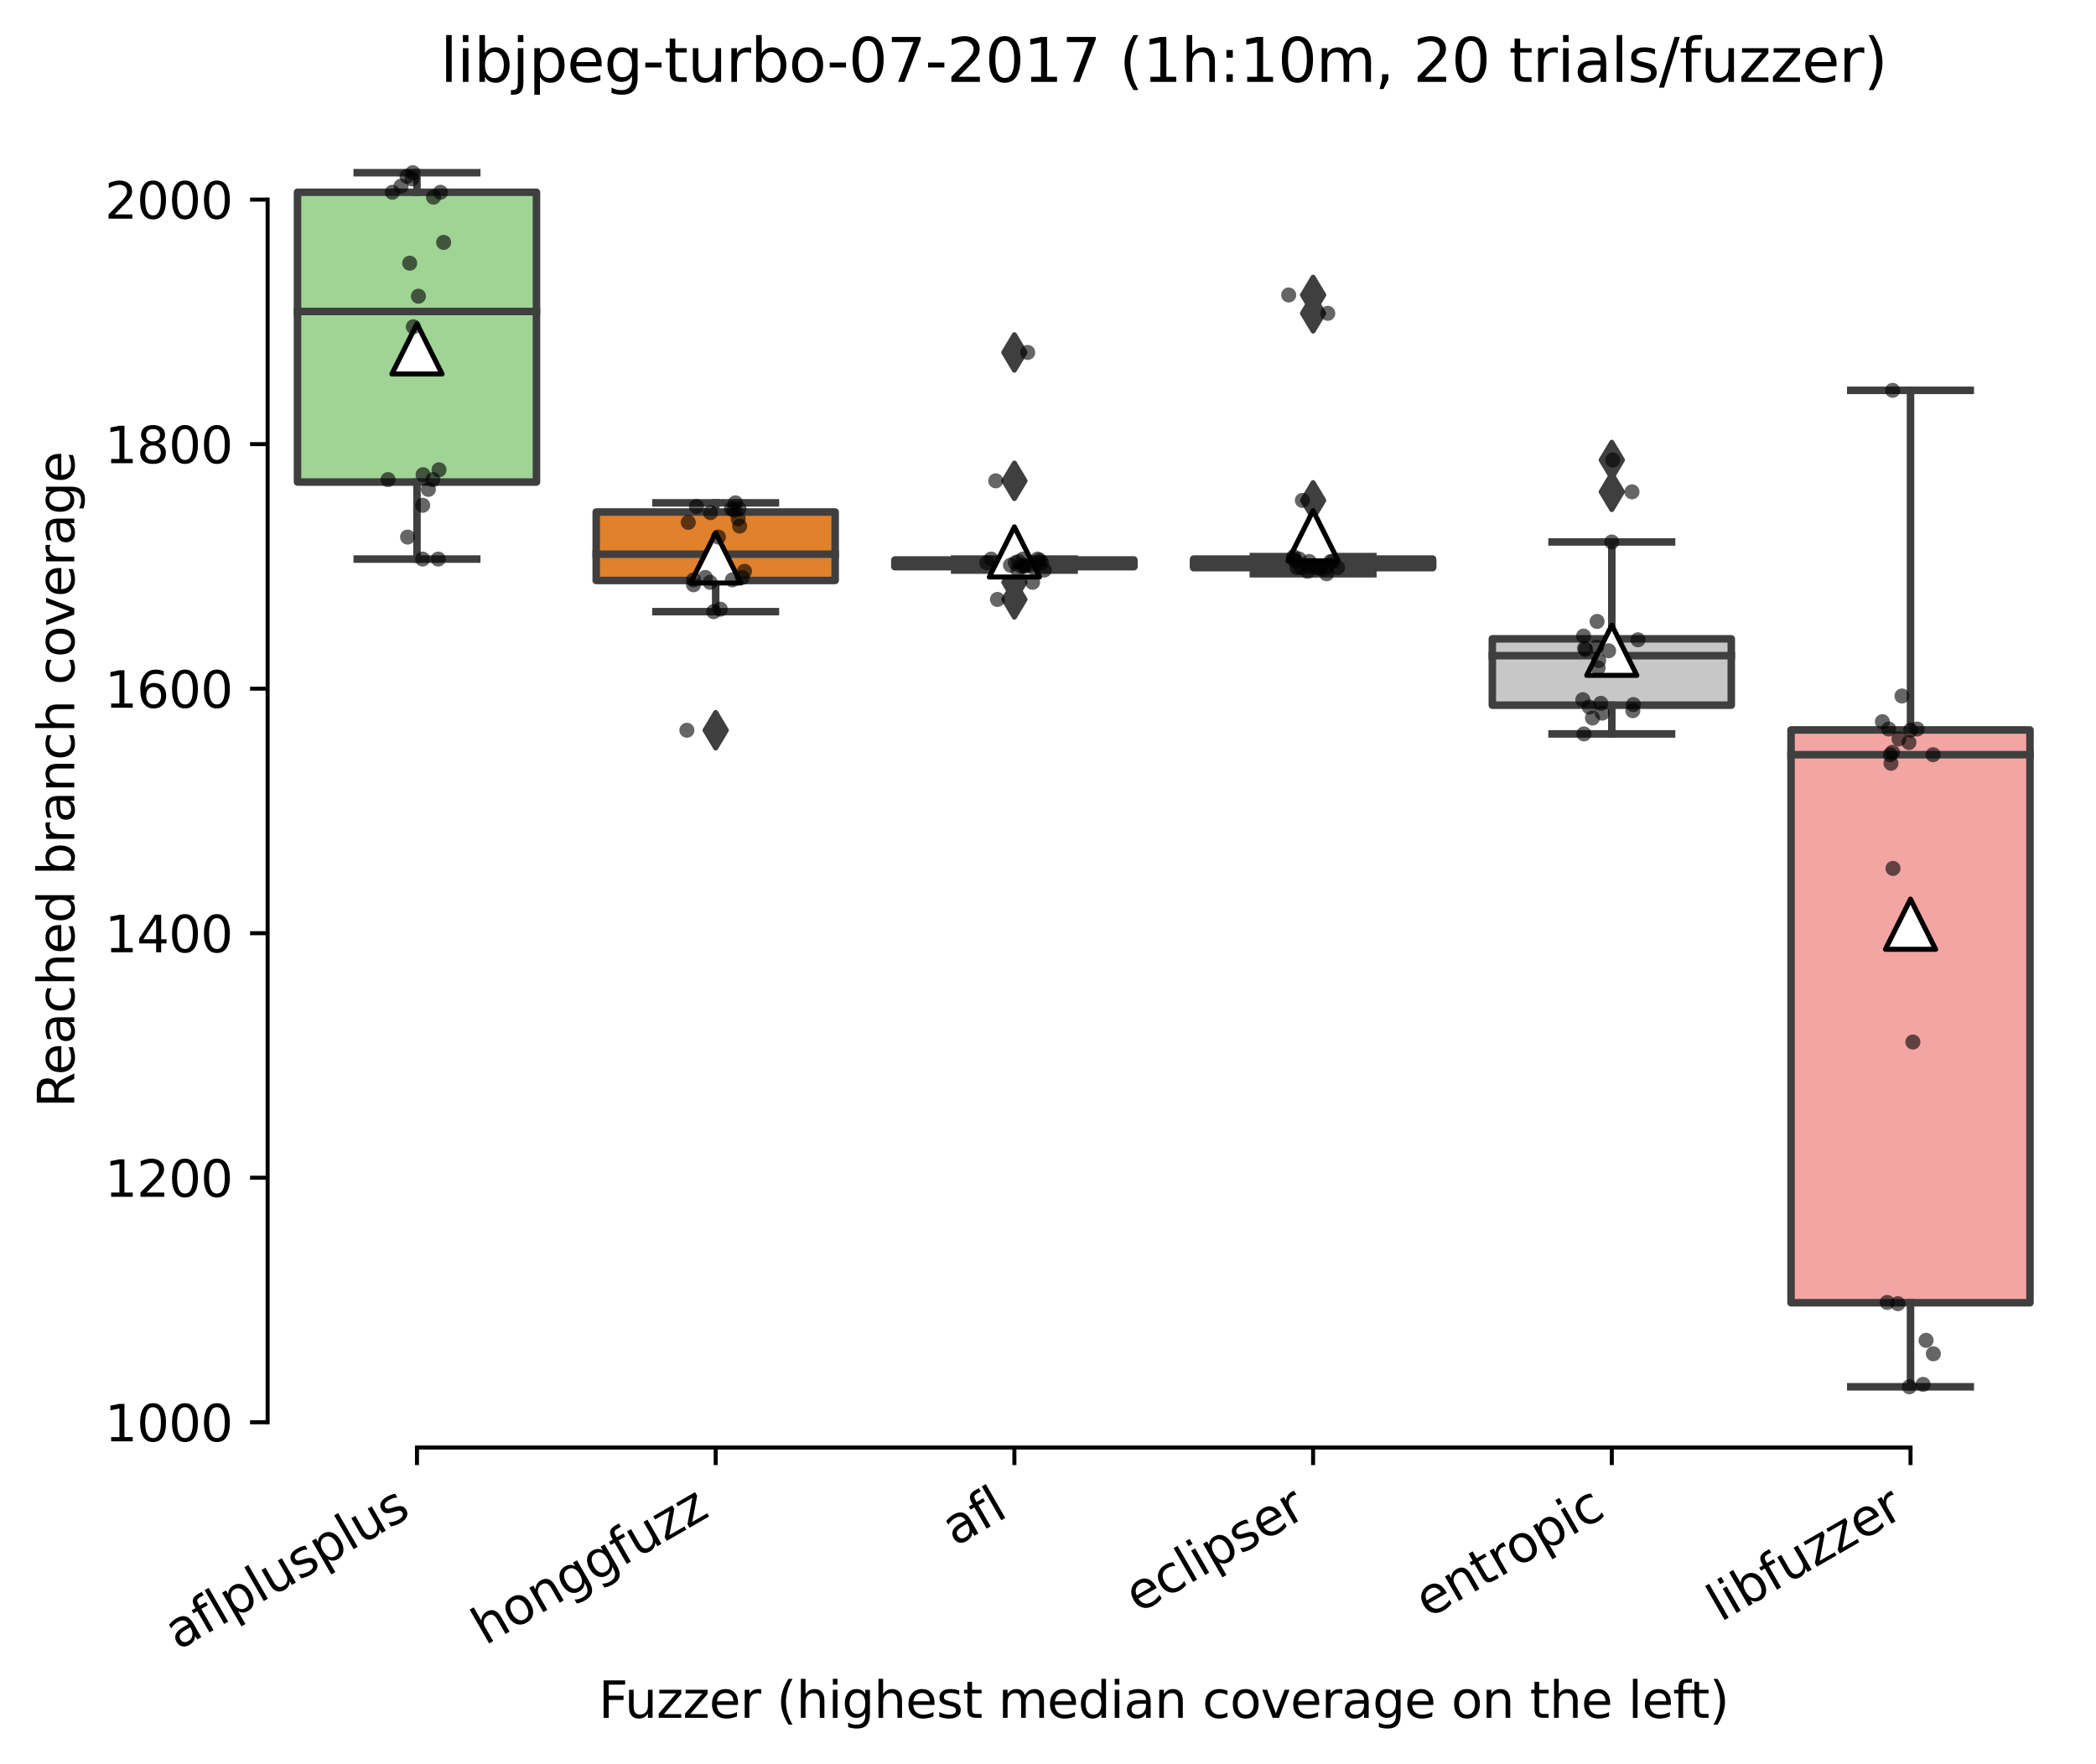 <?xml version="1.0" encoding="utf-8" standalone="no"?>
<!DOCTYPE svg PUBLIC "-//W3C//DTD SVG 1.1//EN"
  "http://www.w3.org/Graphics/SVG/1.1/DTD/svg11.dtd">
<svg height="351.576pt" version="1.1" viewBox="0 0 417.648 351.576" width="417.648pt" xmlns="http://www.w3.org/2000/svg" xmlns:xlink="http://www.w3.org/1999/xlink">
 <defs>
  <style type="text/css">*{stroke-linecap:butt;stroke-linejoin:round;}</style>
 </defs>
 <g id="figure_1">
  <g id="patch_1">
   <path d="M 0 351.576 
L 417.648 351.576 
L 417.648 0 
L 0 0 
z
" style="fill:#ffffff;"/>
  </g>
  <g id="axes_1">
   <g id="patch_2">
    <path d="M 53.328 288.43 
L 410.448 288.43 
L 410.448 22.318 
L 53.328 22.318 
z
" style="fill:#ffffff;"/>
   </g>
   <g id="patch_3">
    <path clip-path="url(#pce7ed88f9b)" d="M 59.28 96.051 
L 106.896 96.051 
L 106.896 38.312 
L 59.28 38.312 
L 59.28 96.051 
z
" style="fill:#9fd495;stroke:#3f3f3f;stroke-linejoin:miter;stroke-width:1.5;"/>
   </g>
   <g id="patch_4">
    <path clip-path="url(#pce7ed88f9b)" d="M 118.8 115.663 
L 166.416 115.663 
L 166.416 102.02 
L 118.8 102.02 
L 118.8 115.663 
z
" style="fill:#e1812c;stroke:#3f3f3f;stroke-linejoin:miter;stroke-width:1.5;"/>
   </g>
   <g id="patch_5">
    <path clip-path="url(#pce7ed88f9b)" d="M 178.32 112.922 
L 225.936 112.922 
L 225.936 111.582 
L 178.32 111.582 
L 178.32 112.922 
z
" style="fill:#3274a1;stroke:#3f3f3f;stroke-linejoin:miter;stroke-width:1.5;"/>
   </g>
   <g id="patch_6">
    <path clip-path="url(#pce7ed88f9b)" d="M 237.84 113.105 
L 285.456 113.105 
L 285.456 111.4 
L 237.84 111.4 
L 237.84 113.105 
z
" style="fill:#c03d3e;stroke:#3f3f3f;stroke-linejoin:miter;stroke-width:1.5;"/>
   </g>
   <g id="patch_7">
    <path clip-path="url(#pce7ed88f9b)" d="M 297.36 140.513 
L 344.976 140.513 
L 344.976 127.296 
L 297.36 127.296 
L 297.36 140.513 
z
" style="fill:#c7c7c7;stroke:#3f3f3f;stroke-linejoin:miter;stroke-width:1.5;"/>
   </g>
   <g id="patch_8">
    <path clip-path="url(#pce7ed88f9b)" d="M 356.88 259.585 
L 404.496 259.585 
L 404.496 145.446 
L 356.88 145.446 
L 356.88 259.585 
z
" style="fill:#f2a5a3;stroke:#3f3f3f;stroke-linejoin:miter;stroke-width:1.5;"/>
   </g>
   <g id="matplotlib.axis_1">
    <g id="xtick_1">
     <g id="line2d_1">
      <defs>
       <path d="M 0 0 
L 0 3.5 
" id="mf880f7df78" style="stroke:#000000;stroke-width:0.8;"/>
      </defs>
      <g>
       <use style="stroke:#000000;stroke-width:0.8;" x="83.088" xlink:href="#mf880f7df78" y="288.43"/>
      </g>
     </g>
     <g id="text_1">
      <!-- aflplusplus -->
      <g transform="translate(35.479 328.897)rotate(-30)scale(0.1 -0.1)">
       <defs>
        <path d="M 2194 1759 
Q 1497 1759 1228 1600 
Q 959 1441 959 1056 
Q 959 750 1161 570 
Q 1363 391 1709 391 
Q 2188 391 2477 730 
Q 2766 1069 2766 1631 
L 2766 1759 
L 2194 1759 
z
M 3341 1997 
L 3341 0 
L 2766 0 
L 2766 531 
Q 2569 213 2275 61 
Q 1981 -91 1556 -91 
Q 1019 -91 701 211 
Q 384 513 384 1019 
Q 384 1609 779 1909 
Q 1175 2209 1959 2209 
L 2766 2209 
L 2766 2266 
Q 2766 2663 2505 2880 
Q 2244 3097 1772 3097 
Q 1472 3097 1187 3025 
Q 903 2953 641 2809 
L 641 3341 
Q 956 3463 1253 3523 
Q 1550 3584 1831 3584 
Q 2591 3584 2966 3190 
Q 3341 2797 3341 1997 
z
" id="DejaVuSans-61" transform="scale(0.016)"/>
        <path d="M 2375 4863 
L 2375 4384 
L 1825 4384 
Q 1516 4384 1395 4259 
Q 1275 4134 1275 3809 
L 1275 3500 
L 2222 3500 
L 2222 3053 
L 1275 3053 
L 1275 0 
L 697 0 
L 697 3053 
L 147 3053 
L 147 3500 
L 697 3500 
L 697 3744 
Q 697 4328 969 4595 
Q 1241 4863 1831 4863 
L 2375 4863 
z
" id="DejaVuSans-66" transform="scale(0.016)"/>
        <path d="M 603 4863 
L 1178 4863 
L 1178 0 
L 603 0 
L 603 4863 
z
" id="DejaVuSans-6c" transform="scale(0.016)"/>
        <path d="M 1159 525 
L 1159 -1331 
L 581 -1331 
L 581 3500 
L 1159 3500 
L 1159 2969 
Q 1341 3281 1617 3432 
Q 1894 3584 2278 3584 
Q 2916 3584 3314 3078 
Q 3713 2572 3713 1747 
Q 3713 922 3314 415 
Q 2916 -91 2278 -91 
Q 1894 -91 1617 61 
Q 1341 213 1159 525 
z
M 3116 1747 
Q 3116 2381 2855 2742 
Q 2594 3103 2138 3103 
Q 1681 3103 1420 2742 
Q 1159 2381 1159 1747 
Q 1159 1113 1420 752 
Q 1681 391 2138 391 
Q 2594 391 2855 752 
Q 3116 1113 3116 1747 
z
" id="DejaVuSans-70" transform="scale(0.016)"/>
        <path d="M 544 1381 
L 544 3500 
L 1119 3500 
L 1119 1403 
Q 1119 906 1312 657 
Q 1506 409 1894 409 
Q 2359 409 2629 706 
Q 2900 1003 2900 1516 
L 2900 3500 
L 3475 3500 
L 3475 0 
L 2900 0 
L 2900 538 
Q 2691 219 2414 64 
Q 2138 -91 1772 -91 
Q 1169 -91 856 284 
Q 544 659 544 1381 
z
M 1991 3584 
L 1991 3584 
z
" id="DejaVuSans-75" transform="scale(0.016)"/>
        <path d="M 2834 3397 
L 2834 2853 
Q 2591 2978 2328 3040 
Q 2066 3103 1784 3103 
Q 1356 3103 1142 2972 
Q 928 2841 928 2578 
Q 928 2378 1081 2264 
Q 1234 2150 1697 2047 
L 1894 2003 
Q 2506 1872 2764 1633 
Q 3022 1394 3022 966 
Q 3022 478 2636 193 
Q 2250 -91 1575 -91 
Q 1294 -91 989 -36 
Q 684 19 347 128 
L 347 722 
Q 666 556 975 473 
Q 1284 391 1588 391 
Q 1994 391 2212 530 
Q 2431 669 2431 922 
Q 2431 1156 2273 1281 
Q 2116 1406 1581 1522 
L 1381 1569 
Q 847 1681 609 1914 
Q 372 2147 372 2553 
Q 372 3047 722 3315 
Q 1072 3584 1716 3584 
Q 2034 3584 2315 3537 
Q 2597 3491 2834 3397 
z
" id="DejaVuSans-73" transform="scale(0.016)"/>
       </defs>
       <use xlink:href="#DejaVuSans-61"/>
       <use x="61.279" xlink:href="#DejaVuSans-66"/>
       <use x="96.484" xlink:href="#DejaVuSans-6c"/>
       <use x="124.268" xlink:href="#DejaVuSans-70"/>
       <use x="187.744" xlink:href="#DejaVuSans-6c"/>
       <use x="215.527" xlink:href="#DejaVuSans-75"/>
       <use x="278.906" xlink:href="#DejaVuSans-73"/>
       <use x="331.006" xlink:href="#DejaVuSans-70"/>
       <use x="394.482" xlink:href="#DejaVuSans-6c"/>
       <use x="422.266" xlink:href="#DejaVuSans-75"/>
       <use x="485.645" xlink:href="#DejaVuSans-73"/>
      </g>
     </g>
    </g>
    <g id="xtick_2">
     <g id="line2d_2">
      <g>
       <use style="stroke:#000000;stroke-width:0.8;" x="142.608" xlink:href="#mf880f7df78" y="288.43"/>
      </g>
     </g>
     <g id="text_2">
      <!-- honggfuzz -->
      <g transform="translate(96.669 327.933)rotate(-30)scale(0.1 -0.1)">
       <defs>
        <path d="M 3513 2113 
L 3513 0 
L 2938 0 
L 2938 2094 
Q 2938 2591 2744 2837 
Q 2550 3084 2163 3084 
Q 1697 3084 1428 2787 
Q 1159 2491 1159 1978 
L 1159 0 
L 581 0 
L 581 4863 
L 1159 4863 
L 1159 2956 
Q 1366 3272 1645 3428 
Q 1925 3584 2291 3584 
Q 2894 3584 3203 3211 
Q 3513 2838 3513 2113 
z
" id="DejaVuSans-68" transform="scale(0.016)"/>
        <path d="M 1959 3097 
Q 1497 3097 1228 2736 
Q 959 2375 959 1747 
Q 959 1119 1226 758 
Q 1494 397 1959 397 
Q 2419 397 2687 759 
Q 2956 1122 2956 1747 
Q 2956 2369 2687 2733 
Q 2419 3097 1959 3097 
z
M 1959 3584 
Q 2709 3584 3137 3096 
Q 3566 2609 3566 1747 
Q 3566 888 3137 398 
Q 2709 -91 1959 -91 
Q 1206 -91 779 398 
Q 353 888 353 1747 
Q 353 2609 779 3096 
Q 1206 3584 1959 3584 
z
" id="DejaVuSans-6f" transform="scale(0.016)"/>
        <path d="M 3513 2113 
L 3513 0 
L 2938 0 
L 2938 2094 
Q 2938 2591 2744 2837 
Q 2550 3084 2163 3084 
Q 1697 3084 1428 2787 
Q 1159 2491 1159 1978 
L 1159 0 
L 581 0 
L 581 3500 
L 1159 3500 
L 1159 2956 
Q 1366 3272 1645 3428 
Q 1925 3584 2291 3584 
Q 2894 3584 3203 3211 
Q 3513 2838 3513 2113 
z
" id="DejaVuSans-6e" transform="scale(0.016)"/>
        <path d="M 2906 1791 
Q 2906 2416 2648 2759 
Q 2391 3103 1925 3103 
Q 1463 3103 1205 2759 
Q 947 2416 947 1791 
Q 947 1169 1205 825 
Q 1463 481 1925 481 
Q 2391 481 2648 825 
Q 2906 1169 2906 1791 
z
M 3481 434 
Q 3481 -459 3084 -895 
Q 2688 -1331 1869 -1331 
Q 1566 -1331 1297 -1286 
Q 1028 -1241 775 -1147 
L 775 -588 
Q 1028 -725 1275 -790 
Q 1522 -856 1778 -856 
Q 2344 -856 2625 -561 
Q 2906 -266 2906 331 
L 2906 616 
Q 2728 306 2450 153 
Q 2172 0 1784 0 
Q 1141 0 747 490 
Q 353 981 353 1791 
Q 353 2603 747 3093 
Q 1141 3584 1784 3584 
Q 2172 3584 2450 3431 
Q 2728 3278 2906 2969 
L 2906 3500 
L 3481 3500 
L 3481 434 
z
" id="DejaVuSans-67" transform="scale(0.016)"/>
        <path d="M 353 3500 
L 3084 3500 
L 3084 2975 
L 922 459 
L 3084 459 
L 3084 0 
L 275 0 
L 275 525 
L 2438 3041 
L 353 3041 
L 353 3500 
z
" id="DejaVuSans-7a" transform="scale(0.016)"/>
       </defs>
       <use xlink:href="#DejaVuSans-68"/>
       <use x="63.379" xlink:href="#DejaVuSans-6f"/>
       <use x="124.561" xlink:href="#DejaVuSans-6e"/>
       <use x="187.939" xlink:href="#DejaVuSans-67"/>
       <use x="251.416" xlink:href="#DejaVuSans-67"/>
       <use x="314.893" xlink:href="#DejaVuSans-66"/>
       <use x="350.098" xlink:href="#DejaVuSans-75"/>
       <use x="413.477" xlink:href="#DejaVuSans-7a"/>
       <use x="465.967" xlink:href="#DejaVuSans-7a"/>
      </g>
     </g>
    </g>
    <g id="xtick_3">
     <g id="line2d_3">
      <g>
       <use style="stroke:#000000;stroke-width:0.8;" x="202.128" xlink:href="#mf880f7df78" y="288.43"/>
      </g>
     </g>
     <g id="text_3">
      <!-- afl -->
      <g transform="translate(190.327 308.224)rotate(-30)scale(0.1 -0.1)">
       <use xlink:href="#DejaVuSans-61"/>
       <use x="61.279" xlink:href="#DejaVuSans-66"/>
       <use x="96.484" xlink:href="#DejaVuSans-6c"/>
      </g>
     </g>
    </g>
    <g id="xtick_4">
     <g id="line2d_4">
      <g>
       <use style="stroke:#000000;stroke-width:0.8;" x="261.648" xlink:href="#mf880f7df78" y="288.43"/>
      </g>
     </g>
     <g id="text_4">
      <!-- eclipser -->
      <g transform="translate(226.808 321.525)rotate(-30)scale(0.1 -0.1)">
       <defs>
        <path d="M 3597 1894 
L 3597 1613 
L 953 1613 
Q 991 1019 1311 708 
Q 1631 397 2203 397 
Q 2534 397 2845 478 
Q 3156 559 3463 722 
L 3463 178 
Q 3153 47 2828 -22 
Q 2503 -91 2169 -91 
Q 1331 -91 842 396 
Q 353 884 353 1716 
Q 353 2575 817 3079 
Q 1281 3584 2069 3584 
Q 2775 3584 3186 3129 
Q 3597 2675 3597 1894 
z
M 3022 2063 
Q 3016 2534 2758 2815 
Q 2500 3097 2075 3097 
Q 1594 3097 1305 2825 
Q 1016 2553 972 2059 
L 3022 2063 
z
" id="DejaVuSans-65" transform="scale(0.016)"/>
        <path d="M 3122 3366 
L 3122 2828 
Q 2878 2963 2633 3030 
Q 2388 3097 2138 3097 
Q 1578 3097 1268 2742 
Q 959 2388 959 1747 
Q 959 1106 1268 751 
Q 1578 397 2138 397 
Q 2388 397 2633 464 
Q 2878 531 3122 666 
L 3122 134 
Q 2881 22 2623 -34 
Q 2366 -91 2075 -91 
Q 1284 -91 818 406 
Q 353 903 353 1747 
Q 353 2603 823 3093 
Q 1294 3584 2113 3584 
Q 2378 3584 2631 3529 
Q 2884 3475 3122 3366 
z
" id="DejaVuSans-63" transform="scale(0.016)"/>
        <path d="M 603 3500 
L 1178 3500 
L 1178 0 
L 603 0 
L 603 3500 
z
M 603 4863 
L 1178 4863 
L 1178 4134 
L 603 4134 
L 603 4863 
z
" id="DejaVuSans-69" transform="scale(0.016)"/>
        <path d="M 2631 2963 
Q 2534 3019 2420 3045 
Q 2306 3072 2169 3072 
Q 1681 3072 1420 2755 
Q 1159 2438 1159 1844 
L 1159 0 
L 581 0 
L 581 3500 
L 1159 3500 
L 1159 2956 
Q 1341 3275 1631 3429 
Q 1922 3584 2338 3584 
Q 2397 3584 2469 3576 
Q 2541 3569 2628 3553 
L 2631 2963 
z
" id="DejaVuSans-72" transform="scale(0.016)"/>
       </defs>
       <use xlink:href="#DejaVuSans-65"/>
       <use x="61.523" xlink:href="#DejaVuSans-63"/>
       <use x="116.504" xlink:href="#DejaVuSans-6c"/>
       <use x="144.287" xlink:href="#DejaVuSans-69"/>
       <use x="172.07" xlink:href="#DejaVuSans-70"/>
       <use x="235.547" xlink:href="#DejaVuSans-73"/>
       <use x="287.646" xlink:href="#DejaVuSans-65"/>
       <use x="349.17" xlink:href="#DejaVuSans-72"/>
      </g>
     </g>
    </g>
    <g id="xtick_5">
     <g id="line2d_5">
      <g>
       <use style="stroke:#000000;stroke-width:0.8;" x="321.168" xlink:href="#mf880f7df78" y="288.43"/>
      </g>
     </g>
     <g id="text_5">
      <!-- entropic -->
      <g transform="translate(284.586 322.531)rotate(-30)scale(0.1 -0.1)">
       <defs>
        <path d="M 1172 4494 
L 1172 3500 
L 2356 3500 
L 2356 3053 
L 1172 3053 
L 1172 1153 
Q 1172 725 1289 603 
Q 1406 481 1766 481 
L 2356 481 
L 2356 0 
L 1766 0 
Q 1100 0 847 248 
Q 594 497 594 1153 
L 594 3053 
L 172 3053 
L 172 3500 
L 594 3500 
L 594 4494 
L 1172 4494 
z
" id="DejaVuSans-74" transform="scale(0.016)"/>
       </defs>
       <use xlink:href="#DejaVuSans-65"/>
       <use x="61.523" xlink:href="#DejaVuSans-6e"/>
       <use x="124.902" xlink:href="#DejaVuSans-74"/>
       <use x="164.111" xlink:href="#DejaVuSans-72"/>
       <use x="202.975" xlink:href="#DejaVuSans-6f"/>
       <use x="264.156" xlink:href="#DejaVuSans-70"/>
       <use x="327.633" xlink:href="#DejaVuSans-69"/>
       <use x="355.416" xlink:href="#DejaVuSans-63"/>
      </g>
     </g>
    </g>
    <g id="xtick_6">
     <g id="line2d_6">
      <g>
       <use style="stroke:#000000;stroke-width:0.8;" x="380.688" xlink:href="#mf880f7df78" y="288.43"/>
      </g>
     </g>
     <g id="text_6">
      <!-- libfuzzer -->
      <g transform="translate(342.822 323.272)rotate(-30)scale(0.1 -0.1)">
       <defs>
        <path d="M 3116 1747 
Q 3116 2381 2855 2742 
Q 2594 3103 2138 3103 
Q 1681 3103 1420 2742 
Q 1159 2381 1159 1747 
Q 1159 1113 1420 752 
Q 1681 391 2138 391 
Q 2594 391 2855 752 
Q 3116 1113 3116 1747 
z
M 1159 2969 
Q 1341 3281 1617 3432 
Q 1894 3584 2278 3584 
Q 2916 3584 3314 3078 
Q 3713 2572 3713 1747 
Q 3713 922 3314 415 
Q 2916 -91 2278 -91 
Q 1894 -91 1617 61 
Q 1341 213 1159 525 
L 1159 0 
L 581 0 
L 581 4863 
L 1159 4863 
L 1159 2969 
z
" id="DejaVuSans-62" transform="scale(0.016)"/>
       </defs>
       <use xlink:href="#DejaVuSans-6c"/>
       <use x="27.783" xlink:href="#DejaVuSans-69"/>
       <use x="55.566" xlink:href="#DejaVuSans-62"/>
       <use x="119.043" xlink:href="#DejaVuSans-66"/>
       <use x="154.248" xlink:href="#DejaVuSans-75"/>
       <use x="217.627" xlink:href="#DejaVuSans-7a"/>
       <use x="270.117" xlink:href="#DejaVuSans-7a"/>
       <use x="322.607" xlink:href="#DejaVuSans-65"/>
       <use x="384.131" xlink:href="#DejaVuSans-72"/>
      </g>
     </g>
    </g>
    <g id="text_7">
     <!-- Fuzzer (highest median coverage on the left) -->
     <g transform="translate(119.27 342.297)scale(0.1 -0.1)">
      <defs>
       <path d="M 628 4666 
L 3309 4666 
L 3309 4134 
L 1259 4134 
L 1259 2759 
L 3109 2759 
L 3109 2228 
L 1259 2228 
L 1259 0 
L 628 0 
L 628 4666 
z
" id="DejaVuSans-46" transform="scale(0.016)"/>
       <path id="DejaVuSans-20" transform="scale(0.016)"/>
       <path d="M 1984 4856 
Q 1566 4138 1362 3434 
Q 1159 2731 1159 2009 
Q 1159 1288 1364 580 
Q 1569 -128 1984 -844 
L 1484 -844 
Q 1016 -109 783 600 
Q 550 1309 550 2009 
Q 550 2706 781 3412 
Q 1013 4119 1484 4856 
L 1984 4856 
z
" id="DejaVuSans-28" transform="scale(0.016)"/>
       <path d="M 3328 2828 
Q 3544 3216 3844 3400 
Q 4144 3584 4550 3584 
Q 5097 3584 5394 3201 
Q 5691 2819 5691 2113 
L 5691 0 
L 5113 0 
L 5113 2094 
Q 5113 2597 4934 2840 
Q 4756 3084 4391 3084 
Q 3944 3084 3684 2787 
Q 3425 2491 3425 1978 
L 3425 0 
L 2847 0 
L 2847 2094 
Q 2847 2600 2669 2842 
Q 2491 3084 2119 3084 
Q 1678 3084 1418 2786 
Q 1159 2488 1159 1978 
L 1159 0 
L 581 0 
L 581 3500 
L 1159 3500 
L 1159 2956 
Q 1356 3278 1631 3431 
Q 1906 3584 2284 3584 
Q 2666 3584 2933 3390 
Q 3200 3197 3328 2828 
z
" id="DejaVuSans-6d" transform="scale(0.016)"/>
       <path d="M 2906 2969 
L 2906 4863 
L 3481 4863 
L 3481 0 
L 2906 0 
L 2906 525 
Q 2725 213 2448 61 
Q 2172 -91 1784 -91 
Q 1150 -91 751 415 
Q 353 922 353 1747 
Q 353 2572 751 3078 
Q 1150 3584 1784 3584 
Q 2172 3584 2448 3432 
Q 2725 3281 2906 2969 
z
M 947 1747 
Q 947 1113 1208 752 
Q 1469 391 1925 391 
Q 2381 391 2643 752 
Q 2906 1113 2906 1747 
Q 2906 2381 2643 2742 
Q 2381 3103 1925 3103 
Q 1469 3103 1208 2742 
Q 947 2381 947 1747 
z
" id="DejaVuSans-64" transform="scale(0.016)"/>
       <path d="M 191 3500 
L 800 3500 
L 1894 563 
L 2988 3500 
L 3597 3500 
L 2284 0 
L 1503 0 
L 191 3500 
z
" id="DejaVuSans-76" transform="scale(0.016)"/>
       <path d="M 513 4856 
L 1013 4856 
Q 1481 4119 1714 3412 
Q 1947 2706 1947 2009 
Q 1947 1309 1714 600 
Q 1481 -109 1013 -844 
L 513 -844 
Q 928 -128 1133 580 
Q 1338 1288 1338 2009 
Q 1338 2731 1133 3434 
Q 928 4138 513 4856 
z
" id="DejaVuSans-29" transform="scale(0.016)"/>
      </defs>
      <use xlink:href="#DejaVuSans-46"/>
      <use x="52.02" xlink:href="#DejaVuSans-75"/>
      <use x="115.398" xlink:href="#DejaVuSans-7a"/>
      <use x="167.889" xlink:href="#DejaVuSans-7a"/>
      <use x="220.379" xlink:href="#DejaVuSans-65"/>
      <use x="281.902" xlink:href="#DejaVuSans-72"/>
      <use x="323.016" xlink:href="#DejaVuSans-20"/>
      <use x="354.803" xlink:href="#DejaVuSans-28"/>
      <use x="393.816" xlink:href="#DejaVuSans-68"/>
      <use x="457.195" xlink:href="#DejaVuSans-69"/>
      <use x="484.979" xlink:href="#DejaVuSans-67"/>
      <use x="548.455" xlink:href="#DejaVuSans-68"/>
      <use x="611.834" xlink:href="#DejaVuSans-65"/>
      <use x="673.357" xlink:href="#DejaVuSans-73"/>
      <use x="725.457" xlink:href="#DejaVuSans-74"/>
      <use x="764.666" xlink:href="#DejaVuSans-20"/>
      <use x="796.453" xlink:href="#DejaVuSans-6d"/>
      <use x="893.865" xlink:href="#DejaVuSans-65"/>
      <use x="955.389" xlink:href="#DejaVuSans-64"/>
      <use x="1018.865" xlink:href="#DejaVuSans-69"/>
      <use x="1046.648" xlink:href="#DejaVuSans-61"/>
      <use x="1107.928" xlink:href="#DejaVuSans-6e"/>
      <use x="1171.307" xlink:href="#DejaVuSans-20"/>
      <use x="1203.094" xlink:href="#DejaVuSans-63"/>
      <use x="1258.074" xlink:href="#DejaVuSans-6f"/>
      <use x="1319.256" xlink:href="#DejaVuSans-76"/>
      <use x="1378.436" xlink:href="#DejaVuSans-65"/>
      <use x="1439.959" xlink:href="#DejaVuSans-72"/>
      <use x="1481.072" xlink:href="#DejaVuSans-61"/>
      <use x="1542.352" xlink:href="#DejaVuSans-67"/>
      <use x="1605.828" xlink:href="#DejaVuSans-65"/>
      <use x="1667.352" xlink:href="#DejaVuSans-20"/>
      <use x="1699.139" xlink:href="#DejaVuSans-6f"/>
      <use x="1760.32" xlink:href="#DejaVuSans-6e"/>
      <use x="1823.699" xlink:href="#DejaVuSans-20"/>
      <use x="1855.486" xlink:href="#DejaVuSans-74"/>
      <use x="1894.695" xlink:href="#DejaVuSans-68"/>
      <use x="1958.074" xlink:href="#DejaVuSans-65"/>
      <use x="2019.598" xlink:href="#DejaVuSans-20"/>
      <use x="2051.385" xlink:href="#DejaVuSans-6c"/>
      <use x="2079.168" xlink:href="#DejaVuSans-65"/>
      <use x="2140.691" xlink:href="#DejaVuSans-66"/>
      <use x="2174.146" xlink:href="#DejaVuSans-74"/>
      <use x="2213.355" xlink:href="#DejaVuSans-29"/>
     </g>
    </g>
   </g>
   <g id="matplotlib.axis_2">
    <g id="ytick_1">
     <g id="line2d_7">
      <defs>
       <path d="M 0 0 
L -3.5 0 
" id="m68563bafe3" style="stroke:#000000;stroke-width:0.8;"/>
      </defs>
      <g>
       <use style="stroke:#000000;stroke-width:0.8;" x="53.328" xlink:href="#m68563bafe3" y="283.399"/>
      </g>
     </g>
     <g id="text_8">
      <!-- 1000 -->
      <g transform="translate(20.878 287.198)scale(0.1 -0.1)">
       <defs>
        <path d="M 794 531 
L 1825 531 
L 1825 4091 
L 703 3866 
L 703 4441 
L 1819 4666 
L 2450 4666 
L 2450 531 
L 3481 531 
L 3481 0 
L 794 0 
L 794 531 
z
" id="DejaVuSans-31" transform="scale(0.016)"/>
        <path d="M 2034 4250 
Q 1547 4250 1301 3770 
Q 1056 3291 1056 2328 
Q 1056 1369 1301 889 
Q 1547 409 2034 409 
Q 2525 409 2770 889 
Q 3016 1369 3016 2328 
Q 3016 3291 2770 3770 
Q 2525 4250 2034 4250 
z
M 2034 4750 
Q 2819 4750 3233 4129 
Q 3647 3509 3647 2328 
Q 3647 1150 3233 529 
Q 2819 -91 2034 -91 
Q 1250 -91 836 529 
Q 422 1150 422 2328 
Q 422 3509 836 4129 
Q 1250 4750 2034 4750 
z
" id="DejaVuSans-30" transform="scale(0.016)"/>
       </defs>
       <use xlink:href="#DejaVuSans-31"/>
       <use x="63.623" xlink:href="#DejaVuSans-30"/>
       <use x="127.246" xlink:href="#DejaVuSans-30"/>
       <use x="190.869" xlink:href="#DejaVuSans-30"/>
      </g>
     </g>
    </g>
    <g id="ytick_2">
     <g id="line2d_8">
      <g>
       <use style="stroke:#000000;stroke-width:0.8;" x="53.328" xlink:href="#m68563bafe3" y="234.674"/>
      </g>
     </g>
     <g id="text_9">
      <!-- 1200 -->
      <g transform="translate(20.878 238.473)scale(0.1 -0.1)">
       <defs>
        <path d="M 1228 531 
L 3431 531 
L 3431 0 
L 469 0 
L 469 531 
Q 828 903 1448 1529 
Q 2069 2156 2228 2338 
Q 2531 2678 2651 2914 
Q 2772 3150 2772 3378 
Q 2772 3750 2511 3984 
Q 2250 4219 1831 4219 
Q 1534 4219 1204 4116 
Q 875 4013 500 3803 
L 500 4441 
Q 881 4594 1212 4672 
Q 1544 4750 1819 4750 
Q 2544 4750 2975 4387 
Q 3406 4025 3406 3419 
Q 3406 3131 3298 2873 
Q 3191 2616 2906 2266 
Q 2828 2175 2409 1742 
Q 1991 1309 1228 531 
z
" id="DejaVuSans-32" transform="scale(0.016)"/>
       </defs>
       <use xlink:href="#DejaVuSans-31"/>
       <use x="63.623" xlink:href="#DejaVuSans-32"/>
       <use x="127.246" xlink:href="#DejaVuSans-30"/>
       <use x="190.869" xlink:href="#DejaVuSans-30"/>
      </g>
     </g>
    </g>
    <g id="ytick_3">
     <g id="line2d_9">
      <g>
       <use style="stroke:#000000;stroke-width:0.8;" x="53.328" xlink:href="#m68563bafe3" y="185.949"/>
      </g>
     </g>
     <g id="text_10">
      <!-- 1400 -->
      <g transform="translate(20.878 189.748)scale(0.1 -0.1)">
       <defs>
        <path d="M 2419 4116 
L 825 1625 
L 2419 1625 
L 2419 4116 
z
M 2253 4666 
L 3047 4666 
L 3047 1625 
L 3713 1625 
L 3713 1100 
L 3047 1100 
L 3047 0 
L 2419 0 
L 2419 1100 
L 313 1100 
L 313 1709 
L 2253 4666 
z
" id="DejaVuSans-34" transform="scale(0.016)"/>
       </defs>
       <use xlink:href="#DejaVuSans-31"/>
       <use x="63.623" xlink:href="#DejaVuSans-34"/>
       <use x="127.246" xlink:href="#DejaVuSans-30"/>
       <use x="190.869" xlink:href="#DejaVuSans-30"/>
      </g>
     </g>
    </g>
    <g id="ytick_4">
     <g id="line2d_10">
      <g>
       <use style="stroke:#000000;stroke-width:0.8;" x="53.328" xlink:href="#m68563bafe3" y="137.224"/>
      </g>
     </g>
     <g id="text_11">
      <!-- 1600 -->
      <g transform="translate(20.878 141.023)scale(0.1 -0.1)">
       <defs>
        <path d="M 2113 2584 
Q 1688 2584 1439 2293 
Q 1191 2003 1191 1497 
Q 1191 994 1439 701 
Q 1688 409 2113 409 
Q 2538 409 2786 701 
Q 3034 994 3034 1497 
Q 3034 2003 2786 2293 
Q 2538 2584 2113 2584 
z
M 3366 4563 
L 3366 3988 
Q 3128 4100 2886 4159 
Q 2644 4219 2406 4219 
Q 1781 4219 1451 3797 
Q 1122 3375 1075 2522 
Q 1259 2794 1537 2939 
Q 1816 3084 2150 3084 
Q 2853 3084 3261 2657 
Q 3669 2231 3669 1497 
Q 3669 778 3244 343 
Q 2819 -91 2113 -91 
Q 1303 -91 875 529 
Q 447 1150 447 2328 
Q 447 3434 972 4092 
Q 1497 4750 2381 4750 
Q 2619 4750 2861 4703 
Q 3103 4656 3366 4563 
z
" id="DejaVuSans-36" transform="scale(0.016)"/>
       </defs>
       <use xlink:href="#DejaVuSans-31"/>
       <use x="63.623" xlink:href="#DejaVuSans-36"/>
       <use x="127.246" xlink:href="#DejaVuSans-30"/>
       <use x="190.869" xlink:href="#DejaVuSans-30"/>
      </g>
     </g>
    </g>
    <g id="ytick_5">
     <g id="line2d_11">
      <g>
       <use style="stroke:#000000;stroke-width:0.8;" x="53.328" xlink:href="#m68563bafe3" y="88.499"/>
      </g>
     </g>
     <g id="text_12">
      <!-- 1800 -->
      <g transform="translate(20.878 92.298)scale(0.1 -0.1)">
       <defs>
        <path d="M 2034 2216 
Q 1584 2216 1326 1975 
Q 1069 1734 1069 1313 
Q 1069 891 1326 650 
Q 1584 409 2034 409 
Q 2484 409 2743 651 
Q 3003 894 3003 1313 
Q 3003 1734 2745 1975 
Q 2488 2216 2034 2216 
z
M 1403 2484 
Q 997 2584 770 2862 
Q 544 3141 544 3541 
Q 544 4100 942 4425 
Q 1341 4750 2034 4750 
Q 2731 4750 3128 4425 
Q 3525 4100 3525 3541 
Q 3525 3141 3298 2862 
Q 3072 2584 2669 2484 
Q 3125 2378 3379 2068 
Q 3634 1759 3634 1313 
Q 3634 634 3220 271 
Q 2806 -91 2034 -91 
Q 1263 -91 848 271 
Q 434 634 434 1313 
Q 434 1759 690 2068 
Q 947 2378 1403 2484 
z
M 1172 3481 
Q 1172 3119 1398 2916 
Q 1625 2713 2034 2713 
Q 2441 2713 2670 2916 
Q 2900 3119 2900 3481 
Q 2900 3844 2670 4047 
Q 2441 4250 2034 4250 
Q 1625 4250 1398 4047 
Q 1172 3844 1172 3481 
z
" id="DejaVuSans-38" transform="scale(0.016)"/>
       </defs>
       <use xlink:href="#DejaVuSans-31"/>
       <use x="63.623" xlink:href="#DejaVuSans-38"/>
       <use x="127.246" xlink:href="#DejaVuSans-30"/>
       <use x="190.869" xlink:href="#DejaVuSans-30"/>
      </g>
     </g>
    </g>
    <g id="ytick_6">
     <g id="line2d_12">
      <g>
       <use style="stroke:#000000;stroke-width:0.8;" x="53.328" xlink:href="#m68563bafe3" y="39.774"/>
      </g>
     </g>
     <g id="text_13">
      <!-- 2000 -->
      <g transform="translate(20.878 43.573)scale(0.1 -0.1)">
       <use xlink:href="#DejaVuSans-32"/>
       <use x="63.623" xlink:href="#DejaVuSans-30"/>
       <use x="127.246" xlink:href="#DejaVuSans-30"/>
       <use x="190.869" xlink:href="#DejaVuSans-30"/>
      </g>
     </g>
    </g>
    <g id="text_14">
     <!-- Reached branch coverage -->
     <g transform="translate(14.798 220.706)rotate(-90)scale(0.1 -0.1)">
      <defs>
       <path d="M 2841 2188 
Q 3044 2119 3236 1894 
Q 3428 1669 3622 1275 
L 4263 0 
L 3584 0 
L 2988 1197 
Q 2756 1666 2539 1819 
Q 2322 1972 1947 1972 
L 1259 1972 
L 1259 0 
L 628 0 
L 628 4666 
L 2053 4666 
Q 2853 4666 3247 4331 
Q 3641 3997 3641 3322 
Q 3641 2881 3436 2590 
Q 3231 2300 2841 2188 
z
M 1259 4147 
L 1259 2491 
L 2053 2491 
Q 2509 2491 2742 2702 
Q 2975 2913 2975 3322 
Q 2975 3731 2742 3939 
Q 2509 4147 2053 4147 
L 1259 4147 
z
" id="DejaVuSans-52" transform="scale(0.016)"/>
      </defs>
      <use xlink:href="#DejaVuSans-52"/>
      <use x="64.982" xlink:href="#DejaVuSans-65"/>
      <use x="126.506" xlink:href="#DejaVuSans-61"/>
      <use x="187.785" xlink:href="#DejaVuSans-63"/>
      <use x="242.766" xlink:href="#DejaVuSans-68"/>
      <use x="306.145" xlink:href="#DejaVuSans-65"/>
      <use x="367.668" xlink:href="#DejaVuSans-64"/>
      <use x="431.145" xlink:href="#DejaVuSans-20"/>
      <use x="462.932" xlink:href="#DejaVuSans-62"/>
      <use x="526.408" xlink:href="#DejaVuSans-72"/>
      <use x="567.521" xlink:href="#DejaVuSans-61"/>
      <use x="628.801" xlink:href="#DejaVuSans-6e"/>
      <use x="692.18" xlink:href="#DejaVuSans-63"/>
      <use x="747.16" xlink:href="#DejaVuSans-68"/>
      <use x="810.539" xlink:href="#DejaVuSans-20"/>
      <use x="842.326" xlink:href="#DejaVuSans-63"/>
      <use x="897.307" xlink:href="#DejaVuSans-6f"/>
      <use x="958.488" xlink:href="#DejaVuSans-76"/>
      <use x="1017.668" xlink:href="#DejaVuSans-65"/>
      <use x="1079.191" xlink:href="#DejaVuSans-72"/>
      <use x="1120.305" xlink:href="#DejaVuSans-61"/>
      <use x="1181.584" xlink:href="#DejaVuSans-67"/>
      <use x="1245.061" xlink:href="#DejaVuSans-65"/>
     </g>
    </g>
   </g>
   <g id="line2d_13">
    <path clip-path="url(#pce7ed88f9b)" d="M 83.088 96.051 
L 83.088 111.4 
" style="fill:none;stroke:#3f3f3f;stroke-linecap:square;stroke-width:1.5;"/>
   </g>
   <g id="line2d_14">
    <path clip-path="url(#pce7ed88f9b)" d="M 83.088 38.312 
L 83.088 34.414 
" style="fill:none;stroke:#3f3f3f;stroke-linecap:square;stroke-width:1.5;"/>
   </g>
   <g id="line2d_15">
    <path clip-path="url(#pce7ed88f9b)" d="M 71.184 111.4 
L 94.992 111.4 
" style="fill:none;stroke:#3f3f3f;stroke-linecap:square;stroke-width:1.5;"/>
   </g>
   <g id="line2d_16">
    <path clip-path="url(#pce7ed88f9b)" d="M 71.184 34.414 
L 94.992 34.414 
" style="fill:none;stroke:#3f3f3f;stroke-linecap:square;stroke-width:1.5;"/>
   </g>
   <g id="line2d_17"/>
   <g id="line2d_18">
    <path clip-path="url(#pce7ed88f9b)" d="M 142.608 115.663 
L 142.608 121.876 
" style="fill:none;stroke:#3f3f3f;stroke-linecap:square;stroke-width:1.5;"/>
   </g>
   <g id="line2d_19">
    <path clip-path="url(#pce7ed88f9b)" d="M 142.608 102.02 
L 142.608 100.193 
" style="fill:none;stroke:#3f3f3f;stroke-linecap:square;stroke-width:1.5;"/>
   </g>
   <g id="line2d_20">
    <path clip-path="url(#pce7ed88f9b)" d="M 130.704 121.876 
L 154.512 121.876 
" style="fill:none;stroke:#3f3f3f;stroke-linecap:square;stroke-width:1.5;"/>
   </g>
   <g id="line2d_21">
    <path clip-path="url(#pce7ed88f9b)" d="M 130.704 100.193 
L 154.512 100.193 
" style="fill:none;stroke:#3f3f3f;stroke-linecap:square;stroke-width:1.5;"/>
   </g>
   <g id="line2d_22">
    <defs>
     <path d="M -0 3.536 
L 2.121 0 
L -0 -3.536 
L -2.121 -0 
z
" id="mb3b35a5505" style="stroke:#3f3f3f;stroke-linejoin:miter;"/>
    </defs>
    <g clip-path="url(#pce7ed88f9b)">
     <use style="fill:#3f3f3f;stroke:#3f3f3f;stroke-linejoin:miter;" x="142.608" xlink:href="#mb3b35a5505" y="145.507"/>
    </g>
   </g>
   <g id="line2d_23">
    <path clip-path="url(#pce7ed88f9b)" d="M 202.128 112.922 
L 202.128 113.592 
" style="fill:none;stroke:#3f3f3f;stroke-linecap:square;stroke-width:1.5;"/>
   </g>
   <g id="line2d_24">
    <path clip-path="url(#pce7ed88f9b)" d="M 202.128 111.582 
L 202.128 111.4 
" style="fill:none;stroke:#3f3f3f;stroke-linecap:square;stroke-width:1.5;"/>
   </g>
   <g id="line2d_25">
    <path clip-path="url(#pce7ed88f9b)" d="M 190.224 113.592 
L 214.032 113.592 
" style="fill:none;stroke:#3f3f3f;stroke-linecap:square;stroke-width:1.5;"/>
   </g>
   <g id="line2d_26">
    <path clip-path="url(#pce7ed88f9b)" d="M 190.224 111.4 
L 214.032 111.4 
" style="fill:none;stroke:#3f3f3f;stroke-linecap:square;stroke-width:1.5;"/>
   </g>
   <g id="line2d_27">
    <g clip-path="url(#pce7ed88f9b)">
     <use style="fill:#3f3f3f;stroke:#3f3f3f;stroke-linejoin:miter;" x="202.128" xlink:href="#mb3b35a5505" y="116.029"/>
     <use style="fill:#3f3f3f;stroke:#3f3f3f;stroke-linejoin:miter;" x="202.128" xlink:href="#mb3b35a5505" y="119.439"/>
     <use style="fill:#3f3f3f;stroke:#3f3f3f;stroke-linejoin:miter;" x="202.128" xlink:href="#mb3b35a5505" y="95.808"/>
     <use style="fill:#3f3f3f;stroke:#3f3f3f;stroke-linejoin:miter;" x="202.128" xlink:href="#mb3b35a5505" y="70.227"/>
    </g>
   </g>
   <g id="line2d_28">
    <path clip-path="url(#pce7ed88f9b)" d="M 261.648 113.105 
L 261.648 114.323 
" style="fill:none;stroke:#3f3f3f;stroke-linecap:square;stroke-width:1.5;"/>
   </g>
   <g id="line2d_29">
    <path clip-path="url(#pce7ed88f9b)" d="M 261.648 111.4 
L 261.648 110.912 
" style="fill:none;stroke:#3f3f3f;stroke-linecap:square;stroke-width:1.5;"/>
   </g>
   <g id="line2d_30">
    <path clip-path="url(#pce7ed88f9b)" d="M 249.744 114.323 
L 273.552 114.323 
" style="fill:none;stroke:#3f3f3f;stroke-linecap:square;stroke-width:1.5;"/>
   </g>
   <g id="line2d_31">
    <path clip-path="url(#pce7ed88f9b)" d="M 249.744 110.912 
L 273.552 110.912 
" style="fill:none;stroke:#3f3f3f;stroke-linecap:square;stroke-width:1.5;"/>
   </g>
   <g id="line2d_32">
    <g clip-path="url(#pce7ed88f9b)">
     <use style="fill:#3f3f3f;stroke:#3f3f3f;stroke-linejoin:miter;" x="261.648" xlink:href="#mb3b35a5505" y="99.706"/>
     <use style="fill:#3f3f3f;stroke:#3f3f3f;stroke-linejoin:miter;" x="261.648" xlink:href="#mb3b35a5505" y="62.431"/>
     <use style="fill:#3f3f3f;stroke:#3f3f3f;stroke-linejoin:miter;" x="261.648" xlink:href="#mb3b35a5505" y="58.777"/>
    </g>
   </g>
   <g id="line2d_33">
    <path clip-path="url(#pce7ed88f9b)" d="M 321.168 140.513 
L 321.168 146.238 
" style="fill:none;stroke:#3f3f3f;stroke-linecap:square;stroke-width:1.5;"/>
   </g>
   <g id="line2d_34">
    <path clip-path="url(#pce7ed88f9b)" d="M 321.168 127.296 
L 321.168 107.989 
" style="fill:none;stroke:#3f3f3f;stroke-linecap:square;stroke-width:1.5;"/>
   </g>
   <g id="line2d_35">
    <path clip-path="url(#pce7ed88f9b)" d="M 309.264 146.238 
L 333.072 146.238 
" style="fill:none;stroke:#3f3f3f;stroke-linecap:square;stroke-width:1.5;"/>
   </g>
   <g id="line2d_36">
    <path clip-path="url(#pce7ed88f9b)" d="M 309.264 107.989 
L 333.072 107.989 
" style="fill:none;stroke:#3f3f3f;stroke-linecap:square;stroke-width:1.5;"/>
   </g>
   <g id="line2d_37">
    <g clip-path="url(#pce7ed88f9b)">
     <use style="fill:#3f3f3f;stroke:#3f3f3f;stroke-linejoin:miter;" x="321.168" xlink:href="#mb3b35a5505" y="98"/>
     <use style="fill:#3f3f3f;stroke:#3f3f3f;stroke-linejoin:miter;" x="321.168" xlink:href="#mb3b35a5505" y="91.666"/>
    </g>
   </g>
   <g id="line2d_38">
    <path clip-path="url(#pce7ed88f9b)" d="M 380.688 259.585 
L 380.688 276.334 
" style="fill:none;stroke:#3f3f3f;stroke-linecap:square;stroke-width:1.5;"/>
   </g>
   <g id="line2d_39">
    <path clip-path="url(#pce7ed88f9b)" d="M 380.688 145.446 
L 380.688 77.779 
" style="fill:none;stroke:#3f3f3f;stroke-linecap:square;stroke-width:1.5;"/>
   </g>
   <g id="line2d_40">
    <path clip-path="url(#pce7ed88f9b)" d="M 368.784 276.334 
L 392.592 276.334 
" style="fill:none;stroke:#3f3f3f;stroke-linecap:square;stroke-width:1.5;"/>
   </g>
   <g id="line2d_41">
    <path clip-path="url(#pce7ed88f9b)" d="M 368.784 77.779 
L 392.592 77.779 
" style="fill:none;stroke:#3f3f3f;stroke-linecap:square;stroke-width:1.5;"/>
   </g>
   <g id="line2d_42"/>
   <g id="line2d_43">
    <path clip-path="url(#pce7ed88f9b)" d="M 59.28 62.066 
L 106.896 62.066 
" style="fill:none;stroke:#3f3f3f;stroke-linecap:square;stroke-width:1.5;"/>
   </g>
   <g id="line2d_44">
    <defs>
     <path d="M 0 -5 
L -5 5 
L 5 5 
z
" id="m34e80f5548" style="stroke:#000000;stroke-linejoin:miter;"/>
    </defs>
    <g clip-path="url(#pce7ed88f9b)">
     <use style="fill:#ffffff;stroke:#000000;stroke-linejoin:miter;" x="83.088" xlink:href="#m34e80f5548" y="69.521"/>
    </g>
   </g>
   <g id="line2d_45">
    <path clip-path="url(#pce7ed88f9b)" d="M 118.8 110.425 
L 166.416 110.425 
" style="fill:none;stroke:#3f3f3f;stroke-linecap:square;stroke-width:1.5;"/>
   </g>
   <g id="line2d_46">
    <g clip-path="url(#pce7ed88f9b)">
     <use style="fill:#ffffff;stroke:#000000;stroke-linejoin:miter;" x="142.608" xlink:href="#m34e80f5548" y="111.168"/>
    </g>
   </g>
   <g id="line2d_47">
    <path clip-path="url(#pce7ed88f9b)" d="M 178.32 112.374 
L 225.936 112.374 
" style="fill:none;stroke:#3f3f3f;stroke-linecap:square;stroke-width:1.5;"/>
   </g>
   <g id="line2d_48">
    <g clip-path="url(#pce7ed88f9b)">
     <use style="fill:#ffffff;stroke:#000000;stroke-linejoin:miter;" x="202.128" xlink:href="#m34e80f5548" y="109.975"/>
    </g>
   </g>
   <g id="line2d_49">
    <path clip-path="url(#pce7ed88f9b)" d="M 237.84 112.374 
L 285.456 112.374 
" style="fill:none;stroke:#3f3f3f;stroke-linecap:square;stroke-width:1.5;"/>
   </g>
   <g id="line2d_50">
    <g clip-path="url(#pce7ed88f9b)">
     <use style="fill:#ffffff;stroke:#000000;stroke-linejoin:miter;" x="261.648" xlink:href="#m34e80f5548" y="106.746"/>
    </g>
   </g>
   <g id="line2d_51">
    <path clip-path="url(#pce7ed88f9b)" d="M 297.36 130.646 
L 344.976 130.646 
" style="fill:none;stroke:#3f3f3f;stroke-linecap:square;stroke-width:1.5;"/>
   </g>
   <g id="line2d_52">
    <g clip-path="url(#pce7ed88f9b)">
     <use style="fill:#ffffff;stroke:#000000;stroke-linejoin:miter;" x="321.168" xlink:href="#m34e80f5548" y="129.574"/>
    </g>
   </g>
   <g id="line2d_53">
    <path clip-path="url(#pce7ed88f9b)" d="M 356.88 150.38 
L 404.496 150.38 
" style="fill:none;stroke:#3f3f3f;stroke-linecap:square;stroke-width:1.5;"/>
   </g>
   <g id="line2d_54">
    <g clip-path="url(#pce7ed88f9b)">
     <use style="fill:#ffffff;stroke:#000000;stroke-linejoin:miter;" x="380.688" xlink:href="#m34e80f5548" y="184.158"/>
    </g>
   </g>
   <g id="patch_9">
    <path d="M 53.328 283.399 
L 53.328 39.774 
" style="fill:none;stroke:#000000;stroke-linecap:square;stroke-linejoin:miter;stroke-width:0.8;"/>
   </g>
   <g id="patch_10">
    <path d="M 83.088 288.43 
L 380.688 288.43 
" style="fill:none;stroke:#000000;stroke-linecap:square;stroke-linejoin:miter;stroke-width:0.8;"/>
   </g>
   <g id="PathCollection_1">
    <defs>
     <path d="M 0 1.5 
C 0.398 1.5 0.779 1.342 1.061 1.061 
C 1.342 0.779 1.5 0.398 1.5 -0 
C 1.5 -0.398 1.342 -0.779 1.061 -1.061 
C 0.779 -1.342 0.398 -1.5 0 -1.5 
C -0.398 -1.5 -0.779 -1.342 -1.061 -1.061 
C -1.342 -0.779 -1.5 -0.398 -1.5 0 
C -1.5 0.398 -1.342 0.779 -1.061 1.061 
C -0.779 1.342 -0.398 1.5 0 1.5 
z
" id="C0_0_bb6fd127ea"/>
    </defs>
    <g clip-path="url(#pce7ed88f9b)">
     <use style="fill-opacity:0.6;" x="84.222" xlink:href="#C0_0_bb6fd127ea" y="100.68"/>
    </g>
    <g clip-path="url(#pce7ed88f9b)">
     <use style="fill-opacity:0.6;" x="82.089" xlink:href="#C0_0_bb6fd127ea" y="35.632"/>
    </g>
    <g clip-path="url(#pce7ed88f9b)">
     <use style="fill-opacity:0.6;" x="85.356" xlink:href="#C0_0_bb6fd127ea" y="97.513"/>
    </g>
    <g clip-path="url(#pce7ed88f9b)">
     <use style="fill-opacity:0.6;" x="79.91" xlink:href="#C0_0_bb6fd127ea" y="37.094"/>
    </g>
    <g clip-path="url(#pce7ed88f9b)">
     <use style="fill-opacity:0.6;" x="82.257" xlink:href="#C0_0_bb6fd127ea" y="34.414"/>
    </g>
    <g clip-path="url(#pce7ed88f9b)">
     <use style="fill-opacity:0.6;" x="81.103" xlink:href="#C0_0_bb6fd127ea" y="35.145"/>
    </g>
    <g clip-path="url(#pce7ed88f9b)">
     <use style="fill-opacity:0.6;" x="87.32" xlink:href="#C0_0_bb6fd127ea" y="111.4"/>
    </g>
    <g clip-path="url(#pce7ed88f9b)">
     <use style="fill-opacity:0.6;" x="84.205" xlink:href="#C0_0_bb6fd127ea" y="111.4"/>
    </g>
    <g clip-path="url(#pce7ed88f9b)">
     <use style="fill-opacity:0.6;" x="84.307" xlink:href="#C0_0_bb6fd127ea" y="94.59"/>
    </g>
    <g clip-path="url(#pce7ed88f9b)">
     <use style="fill-opacity:0.6;" x="78.189" xlink:href="#C0_0_bb6fd127ea" y="38.312"/>
    </g>
    <g clip-path="url(#pce7ed88f9b)">
     <use style="fill-opacity:0.6;" x="83.376" xlink:href="#C0_0_bb6fd127ea" y="59.02"/>
    </g>
    <g clip-path="url(#pce7ed88f9b)">
     <use style="fill-opacity:0.6;" x="88.398" xlink:href="#C0_0_bb6fd127ea" y="48.301"/>
    </g>
    <g clip-path="url(#pce7ed88f9b)">
     <use style="fill-opacity:0.6;" x="81.215" xlink:href="#C0_0_bb6fd127ea" y="107.014"/>
    </g>
    <g clip-path="url(#pce7ed88f9b)">
     <use style="fill-opacity:0.6;" x="87.476" xlink:href="#C0_0_bb6fd127ea" y="93.615"/>
    </g>
    <g clip-path="url(#pce7ed88f9b)">
     <use style="fill-opacity:0.6;" x="86.256" xlink:href="#C0_0_bb6fd127ea" y="95.564"/>
    </g>
    <g clip-path="url(#pce7ed88f9b)">
     <use style="fill-opacity:0.6;" x="81.64" xlink:href="#C0_0_bb6fd127ea" y="52.442"/>
    </g>
    <g clip-path="url(#pce7ed88f9b)">
     <use style="fill-opacity:0.6;" x="77.318" xlink:href="#C0_0_bb6fd127ea" y="95.564"/>
    </g>
    <g clip-path="url(#pce7ed88f9b)">
     <use style="fill-opacity:0.6;" x="86.384" xlink:href="#C0_0_bb6fd127ea" y="39.287"/>
    </g>
    <g clip-path="url(#pce7ed88f9b)">
     <use style="fill-opacity:0.6;" x="82.36" xlink:href="#C0_0_bb6fd127ea" y="65.111"/>
    </g>
    <g clip-path="url(#pce7ed88f9b)">
     <use style="fill-opacity:0.6;" x="87.773" xlink:href="#C0_0_bb6fd127ea" y="38.312"/>
    </g>
   </g>
   <g id="PathCollection_2">
    <defs>
     <path d="M 0 1.5 
C 0.398 1.5 0.779 1.342 1.061 1.061 
C 1.342 0.779 1.5 0.398 1.5 -0 
C 1.5 -0.398 1.342 -0.779 1.061 -1.061 
C 0.779 -1.342 0.398 -1.5 0 -1.5 
C -0.398 -1.5 -0.779 -1.342 -1.061 -1.061 
C -1.342 -0.779 -1.5 -0.398 -1.5 0 
C -1.5 0.398 -1.342 0.779 -1.061 1.061 
C -0.779 1.342 -0.398 1.5 0 1.5 
z
" id="C1_0_7da5350d74"/>
    </defs>
    <g clip-path="url(#pce7ed88f9b)">
     <use style="fill-opacity:0.6;" x="145.761" xlink:href="#C1_0_7da5350d74" y="101.411"/>
    </g>
    <g clip-path="url(#pce7ed88f9b)">
     <use style="fill-opacity:0.6;" x="141.563" xlink:href="#C1_0_7da5350d74" y="102.142"/>
    </g>
    <g clip-path="url(#pce7ed88f9b)">
     <use style="fill-opacity:0.6;" x="141.492" xlink:href="#C1_0_7da5350d74" y="116.029"/>
    </g>
    <g clip-path="url(#pce7ed88f9b)">
     <use style="fill-opacity:0.6;" x="147.376" xlink:href="#C1_0_7da5350d74" y="104.822"/>
    </g>
    <g clip-path="url(#pce7ed88f9b)">
     <use style="fill-opacity:0.6;" x="146.306" xlink:href="#C1_0_7da5350d74" y="101.655"/>
    </g>
    <g clip-path="url(#pce7ed88f9b)">
     <use style="fill-opacity:0.6;" x="136.866" xlink:href="#C1_0_7da5350d74" y="145.507"/>
    </g>
    <g clip-path="url(#pce7ed88f9b)">
     <use style="fill-opacity:0.6;" x="146.546" xlink:href="#C1_0_7da5350d74" y="100.193"/>
    </g>
    <g clip-path="url(#pce7ed88f9b)">
     <use style="fill-opacity:0.6;" x="143.528" xlink:href="#C1_0_7da5350d74" y="121.388"/>
    </g>
    <g clip-path="url(#pce7ed88f9b)">
     <use style="fill-opacity:0.6;" x="142.196" xlink:href="#C1_0_7da5350d74" y="121.876"/>
    </g>
    <g clip-path="url(#pce7ed88f9b)">
     <use style="fill-opacity:0.6;" x="138.78" xlink:href="#C1_0_7da5350d74" y="100.924"/>
    </g>
    <g clip-path="url(#pce7ed88f9b)">
     <use style="fill-opacity:0.6;" x="148.357" xlink:href="#C1_0_7da5350d74" y="113.836"/>
    </g>
    <g clip-path="url(#pce7ed88f9b)">
     <use style="fill-opacity:0.6;" x="137.144" xlink:href="#C1_0_7da5350d74" y="104.091"/>
    </g>
    <g clip-path="url(#pce7ed88f9b)">
     <use style="fill-opacity:0.6;" x="147.081" xlink:href="#C1_0_7da5350d74" y="103.36"/>
    </g>
    <g clip-path="url(#pce7ed88f9b)">
     <use style="fill-opacity:0.6;" x="138.202" xlink:href="#C1_0_7da5350d74" y="115.541"/>
    </g>
    <g clip-path="url(#pce7ed88f9b)">
     <use style="fill-opacity:0.6;" x="140.533" xlink:href="#C1_0_7da5350d74" y="115.054"/>
    </g>
    <g clip-path="url(#pce7ed88f9b)">
     <use style="fill-opacity:0.6;" x="147.237" xlink:href="#C1_0_7da5350d74" y="101.411"/>
    </g>
    <g clip-path="url(#pce7ed88f9b)">
     <use style="fill-opacity:0.6;" x="138.19" xlink:href="#C1_0_7da5350d74" y="116.516"/>
    </g>
    <g clip-path="url(#pce7ed88f9b)">
     <use style="fill-opacity:0.6;" x="147.922" xlink:href="#C1_0_7da5350d74" y="115.054"/>
    </g>
    <g clip-path="url(#pce7ed88f9b)">
     <use style="fill-opacity:0.6;" x="145.935" xlink:href="#C1_0_7da5350d74" y="115.541"/>
    </g>
    <g clip-path="url(#pce7ed88f9b)">
     <use style="fill-opacity:0.6;" x="143.157" xlink:href="#C1_0_7da5350d74" y="107.014"/>
    </g>
   </g>
   <g id="PathCollection_3">
    <defs>
     <path d="M 0 1.5 
C 0.398 1.5 0.779 1.342 1.061 1.061 
C 1.342 0.779 1.5 0.398 1.5 -0 
C 1.5 -0.398 1.342 -0.779 1.061 -1.061 
C 0.779 -1.342 0.398 -1.5 0 -1.5 
C -0.398 -1.5 -0.779 -1.342 -1.061 -1.061 
C -1.342 -0.779 -1.5 -0.398 -1.5 0 
C -1.5 0.398 -1.342 0.779 -1.061 1.061 
C -0.779 1.342 -0.398 1.5 0 1.5 
z
" id="C2_0_d925c3aedc"/>
    </defs>
    <g clip-path="url(#pce7ed88f9b)">
     <use style="fill-opacity:0.6;" x="205.757" xlink:href="#C2_0_d925c3aedc" y="116.029"/>
    </g>
    <g clip-path="url(#pce7ed88f9b)">
     <use style="fill-opacity:0.6;" x="201.35" xlink:href="#C2_0_d925c3aedc" y="112.618"/>
    </g>
    <g clip-path="url(#pce7ed88f9b)">
     <use style="fill-opacity:0.6;" x="204.055" xlink:href="#C2_0_d925c3aedc" y="112.618"/>
    </g>
    <g clip-path="url(#pce7ed88f9b)">
     <use style="fill-opacity:0.6;" x="205.147" xlink:href="#C2_0_d925c3aedc" y="112.618"/>
    </g>
    <g clip-path="url(#pce7ed88f9b)">
     <use style="fill-opacity:0.6;" x="198.754" xlink:href="#C2_0_d925c3aedc" y="119.439"/>
    </g>
    <g clip-path="url(#pce7ed88f9b)">
     <use style="fill-opacity:0.6;" x="208.072" xlink:href="#C2_0_d925c3aedc" y="113.592"/>
    </g>
    <g clip-path="url(#pce7ed88f9b)">
     <use style="fill-opacity:0.6;" x="202.816" xlink:href="#C2_0_d925c3aedc" y="113.592"/>
    </g>
    <g clip-path="url(#pce7ed88f9b)">
     <use style="fill-opacity:0.6;" x="202.317" xlink:href="#C2_0_d925c3aedc" y="112.131"/>
    </g>
    <g clip-path="url(#pce7ed88f9b)">
     <use style="fill-opacity:0.6;" x="202.955" xlink:href="#C2_0_d925c3aedc" y="111.887"/>
    </g>
    <g clip-path="url(#pce7ed88f9b)">
     <use style="fill-opacity:0.6;" x="207.53" xlink:href="#C2_0_d925c3aedc" y="112.131"/>
    </g>
    <g clip-path="url(#pce7ed88f9b)">
     <use style="fill-opacity:0.6;" x="197.487" xlink:href="#C2_0_d925c3aedc" y="111.4"/>
    </g>
    <g clip-path="url(#pce7ed88f9b)">
     <use style="fill-opacity:0.6;" x="203.554" xlink:href="#C2_0_d925c3aedc" y="112.861"/>
    </g>
    <g clip-path="url(#pce7ed88f9b)">
     <use style="fill-opacity:0.6;" x="207.168" xlink:href="#C2_0_d925c3aedc" y="111.643"/>
    </g>
    <g clip-path="url(#pce7ed88f9b)">
     <use style="fill-opacity:0.6;" x="198.411" xlink:href="#C2_0_d925c3aedc" y="95.808"/>
    </g>
    <g clip-path="url(#pce7ed88f9b)">
     <use style="fill-opacity:0.6;" x="203.853" xlink:href="#C2_0_d925c3aedc" y="111.4"/>
    </g>
    <g clip-path="url(#pce7ed88f9b)">
     <use style="fill-opacity:0.6;" x="206.74" xlink:href="#C2_0_d925c3aedc" y="111.4"/>
    </g>
    <g clip-path="url(#pce7ed88f9b)">
     <use style="fill-opacity:0.6;" x="204.134" xlink:href="#C2_0_d925c3aedc" y="112.861"/>
    </g>
    <g clip-path="url(#pce7ed88f9b)">
     <use style="fill-opacity:0.6;" x="205.922" xlink:href="#C2_0_d925c3aedc" y="113.105"/>
    </g>
    <g clip-path="url(#pce7ed88f9b)">
     <use style="fill-opacity:0.6;" x="204.772" xlink:href="#C2_0_d925c3aedc" y="70.227"/>
    </g>
    <g clip-path="url(#pce7ed88f9b)">
     <use style="fill-opacity:0.6;" x="196.638" xlink:href="#C2_0_d925c3aedc" y="112.131"/>
    </g>
   </g>
   <g id="PathCollection_4">
    <defs>
     <path d="M 0 1.5 
C 0.398 1.5 0.779 1.342 1.061 1.061 
C 1.342 0.779 1.5 0.398 1.5 -0 
C 1.5 -0.398 1.342 -0.779 1.061 -1.061 
C 0.779 -1.342 0.398 -1.5 0 -1.5 
C -0.398 -1.5 -0.779 -1.342 -1.061 -1.061 
C -1.342 -0.779 -1.5 -0.398 -1.5 0 
C -1.5 0.398 -1.342 0.779 -1.061 1.061 
C -0.779 1.342 -0.398 1.5 0 1.5 
z
" id="C3_0_190561cb23"/>
    </defs>
    <g clip-path="url(#pce7ed88f9b)">
     <use style="fill-opacity:0.6;" x="260.876" xlink:href="#C3_0_190561cb23" y="111.887"/>
    </g>
    <g clip-path="url(#pce7ed88f9b)">
     <use style="fill-opacity:0.6;" x="265.547" xlink:href="#C3_0_190561cb23" y="111.887"/>
    </g>
    <g clip-path="url(#pce7ed88f9b)">
     <use style="fill-opacity:0.6;" x="259.28" xlink:href="#C3_0_190561cb23" y="113.105"/>
    </g>
    <g clip-path="url(#pce7ed88f9b)">
     <use style="fill-opacity:0.6;" x="257.711" xlink:href="#C3_0_190561cb23" y="111.4"/>
    </g>
    <g clip-path="url(#pce7ed88f9b)">
     <use style="fill-opacity:0.6;" x="257.809" xlink:href="#C3_0_190561cb23" y="110.912"/>
    </g>
    <g clip-path="url(#pce7ed88f9b)">
     <use style="fill-opacity:0.6;" x="258.327" xlink:href="#C3_0_190561cb23" y="111.887"/>
    </g>
    <g clip-path="url(#pce7ed88f9b)">
     <use style="fill-opacity:0.6;" x="259.51" xlink:href="#C3_0_190561cb23" y="99.706"/>
    </g>
    <g clip-path="url(#pce7ed88f9b)">
     <use style="fill-opacity:0.6;" x="264.353" xlink:href="#C3_0_190561cb23" y="114.323"/>
    </g>
    <g clip-path="url(#pce7ed88f9b)">
     <use style="fill-opacity:0.6;" x="264.221" xlink:href="#C3_0_190561cb23" y="113.105"/>
    </g>
    <g clip-path="url(#pce7ed88f9b)">
     <use style="fill-opacity:0.6;" x="263.082" xlink:href="#C3_0_190561cb23" y="113.349"/>
    </g>
    <g clip-path="url(#pce7ed88f9b)">
     <use style="fill-opacity:0.6;" x="264.574" xlink:href="#C3_0_190561cb23" y="62.431"/>
    </g>
    <g clip-path="url(#pce7ed88f9b)">
     <use style="fill-opacity:0.6;" x="260.895" xlink:href="#C3_0_190561cb23" y="112.861"/>
    </g>
    <g clip-path="url(#pce7ed88f9b)">
     <use style="fill-opacity:0.6;" x="256.78" xlink:href="#C3_0_190561cb23" y="58.777"/>
    </g>
    <g clip-path="url(#pce7ed88f9b)">
     <use style="fill-opacity:0.6;" x="265.153" xlink:href="#C3_0_190561cb23" y="111.887"/>
    </g>
    <g clip-path="url(#pce7ed88f9b)">
     <use style="fill-opacity:0.6;" x="266.517" xlink:href="#C3_0_190561cb23" y="113.105"/>
    </g>
    <g clip-path="url(#pce7ed88f9b)">
     <use style="fill-opacity:0.6;" x="262.177" xlink:href="#C3_0_190561cb23" y="113.105"/>
    </g>
    <g clip-path="url(#pce7ed88f9b)">
     <use style="fill-opacity:0.6;" x="260.542" xlink:href="#C3_0_190561cb23" y="113.836"/>
    </g>
    <g clip-path="url(#pce7ed88f9b)">
     <use style="fill-opacity:0.6;" x="258.873" xlink:href="#C3_0_190561cb23" y="111.4"/>
    </g>
    <g clip-path="url(#pce7ed88f9b)">
     <use style="fill-opacity:0.6;" x="263.117" xlink:href="#C3_0_190561cb23" y="112.861"/>
    </g>
    <g clip-path="url(#pce7ed88f9b)">
     <use style="fill-opacity:0.6;" x="258.443" xlink:href="#C3_0_190561cb23" y="113.105"/>
    </g>
   </g>
   <g id="PathCollection_5">
    <defs>
     <path d="M 0 1.5 
C 0.398 1.5 0.779 1.342 1.061 1.061 
C 1.342 0.779 1.5 0.398 1.5 -0 
C 1.5 -0.398 1.342 -0.779 1.061 -1.061 
C 0.779 -1.342 0.398 -1.5 0 -1.5 
C -0.398 -1.5 -0.779 -1.342 -1.061 -1.061 
C -1.342 -0.779 -1.5 -0.398 -1.5 0 
C -1.5 0.398 -1.342 0.779 -1.061 1.061 
C -0.779 1.342 -0.398 1.5 0 1.5 
z
" id="C4_0_ecaf3f1c3b"/>
    </defs>
    <g clip-path="url(#pce7ed88f9b)">
     <use style="fill-opacity:0.6;" x="325.194" xlink:href="#C4_0_ecaf3f1c3b" y="98"/>
    </g>
    <g clip-path="url(#pce7ed88f9b)">
     <use style="fill-opacity:0.6;" x="319.253" xlink:href="#C4_0_ecaf3f1c3b" y="142.097"/>
    </g>
    <g clip-path="url(#pce7ed88f9b)">
     <use style="fill-opacity:0.6;" x="318.14" xlink:href="#C4_0_ecaf3f1c3b" y="128.941"/>
    </g>
    <g clip-path="url(#pce7ed88f9b)">
     <use style="fill-opacity:0.6;" x="315.61" xlink:href="#C4_0_ecaf3f1c3b" y="146.238"/>
    </g>
    <g clip-path="url(#pce7ed88f9b)">
     <use style="fill-opacity:0.6;" x="318.436" xlink:href="#C4_0_ecaf3f1c3b" y="133.082"/>
    </g>
    <g clip-path="url(#pce7ed88f9b)">
     <use style="fill-opacity:0.6;" x="318.985" xlink:href="#C4_0_ecaf3f1c3b" y="140.148"/>
    </g>
    <g clip-path="url(#pce7ed88f9b)">
     <use style="fill-opacity:0.6;" x="320.535" xlink:href="#C4_0_ecaf3f1c3b" y="129.672"/>
    </g>
    <g clip-path="url(#pce7ed88f9b)">
     <use style="fill-opacity:0.6;" x="316.675" xlink:href="#C4_0_ecaf3f1c3b" y="140.878"/>
    </g>
    <g clip-path="url(#pce7ed88f9b)">
     <use style="fill-opacity:0.6;" x="325.469" xlink:href="#C4_0_ecaf3f1c3b" y="140.391"/>
    </g>
    <g clip-path="url(#pce7ed88f9b)">
     <use style="fill-opacity:0.6;" x="325.355" xlink:href="#C4_0_ecaf3f1c3b" y="141.609"/>
    </g>
    <g clip-path="url(#pce7ed88f9b)">
     <use style="fill-opacity:0.6;" x="317.316" xlink:href="#C4_0_ecaf3f1c3b" y="143.071"/>
    </g>
    <g clip-path="url(#pce7ed88f9b)">
     <use style="fill-opacity:0.6;" x="318.554" xlink:href="#C4_0_ecaf3f1c3b" y="131.621"/>
    </g>
    <g clip-path="url(#pce7ed88f9b)">
     <use style="fill-opacity:0.6;" x="315.538" xlink:href="#C4_0_ecaf3f1c3b" y="126.748"/>
    </g>
    <g clip-path="url(#pce7ed88f9b)">
     <use style="fill-opacity:0.6;" x="326.383" xlink:href="#C4_0_ecaf3f1c3b" y="127.479"/>
    </g>
    <g clip-path="url(#pce7ed88f9b)">
     <use style="fill-opacity:0.6;" x="321.158" xlink:href="#C4_0_ecaf3f1c3b" y="107.989"/>
    </g>
    <g clip-path="url(#pce7ed88f9b)">
     <use style="fill-opacity:0.6;" x="315.394" xlink:href="#C4_0_ecaf3f1c3b" y="139.417"/>
    </g>
    <g clip-path="url(#pce7ed88f9b)">
     <use style="fill-opacity:0.6;" x="315.96" xlink:href="#C4_0_ecaf3f1c3b" y="129.428"/>
    </g>
    <g clip-path="url(#pce7ed88f9b)">
     <use style="fill-opacity:0.6;" x="321.354" xlink:href="#C4_0_ecaf3f1c3b" y="91.666"/>
    </g>
    <g clip-path="url(#pce7ed88f9b)">
     <use style="fill-opacity:0.6;" x="315.741" xlink:href="#C4_0_ecaf3f1c3b" y="129.184"/>
    </g>
    <g clip-path="url(#pce7ed88f9b)">
     <use style="fill-opacity:0.6;" x="318.237" xlink:href="#C4_0_ecaf3f1c3b" y="123.825"/>
    </g>
   </g>
   <g id="PathCollection_6">
    <defs>
     <path d="M 0 1.5 
C 0.398 1.5 0.779 1.342 1.061 1.061 
C 1.342 0.779 1.5 0.398 1.5 -0 
C 1.5 -0.398 1.342 -0.779 1.061 -1.061 
C 0.779 -1.342 0.398 -1.5 0 -1.5 
C -0.398 -1.5 -0.779 -1.342 -1.061 -1.061 
C -1.342 -0.779 -1.5 -0.398 -1.5 0 
C -1.5 0.398 -1.342 0.779 -1.061 1.061 
C -0.779 1.342 -0.398 1.5 0 1.5 
z
" id="C5_0_fdc5f6148e"/>
    </defs>
    <g clip-path="url(#pce7ed88f9b)">
     <use style="fill-opacity:0.6;" x="376.341" xlink:href="#C5_0_fdc5f6148e" y="145.264"/>
    </g>
    <g clip-path="url(#pce7ed88f9b)">
     <use style="fill-opacity:0.6;" x="378.176" xlink:href="#C5_0_fdc5f6148e" y="259.768"/>
    </g>
    <g clip-path="url(#pce7ed88f9b)">
     <use style="fill-opacity:0.6;" x="377.094" xlink:href="#C5_0_fdc5f6148e" y="149.893"/>
    </g>
    <g clip-path="url(#pce7ed88f9b)">
     <use style="fill-opacity:0.6;" x="385.241" xlink:href="#C5_0_fdc5f6148e" y="269.756"/>
    </g>
    <g clip-path="url(#pce7ed88f9b)">
     <use style="fill-opacity:0.6;" x="376.793" xlink:href="#C5_0_fdc5f6148e" y="152.085"/>
    </g>
    <g clip-path="url(#pce7ed88f9b)">
     <use style="fill-opacity:0.6;" x="380.374" xlink:href="#C5_0_fdc5f6148e" y="147.944"/>
    </g>
    <g clip-path="url(#pce7ed88f9b)">
     <use style="fill-opacity:0.6;" x="378.385" xlink:href="#C5_0_fdc5f6148e" y="147.213"/>
    </g>
    <g clip-path="url(#pce7ed88f9b)">
     <use style="fill-opacity:0.6;" x="385.186" xlink:href="#C5_0_fdc5f6148e" y="150.38"/>
    </g>
    <g clip-path="url(#pce7ed88f9b)">
     <use style="fill-opacity:0.6;" x="383.192" xlink:href="#C5_0_fdc5f6148e" y="275.847"/>
    </g>
    <g clip-path="url(#pce7ed88f9b)">
     <use style="fill-opacity:0.6;" x="376.659" xlink:href="#C5_0_fdc5f6148e" y="150.38"/>
    </g>
    <g clip-path="url(#pce7ed88f9b)">
     <use style="fill-opacity:0.6;" x="375.083" xlink:href="#C5_0_fdc5f6148e" y="143.802"/>
    </g>
    <g clip-path="url(#pce7ed88f9b)">
     <use style="fill-opacity:0.6;" x="376.035" xlink:href="#C5_0_fdc5f6148e" y="259.524"/>
    </g>
    <g clip-path="url(#pce7ed88f9b)">
     <use style="fill-opacity:0.6;" x="377.124" xlink:href="#C5_0_fdc5f6148e" y="77.779"/>
    </g>
    <g clip-path="url(#pce7ed88f9b)">
     <use style="fill-opacity:0.6;" x="380.69" xlink:href="#C5_0_fdc5f6148e" y="145.507"/>
    </g>
    <g clip-path="url(#pce7ed88f9b)">
     <use style="fill-opacity:0.6;" x="383.787" xlink:href="#C5_0_fdc5f6148e" y="267.076"/>
    </g>
    <g clip-path="url(#pce7ed88f9b)">
     <use style="fill-opacity:0.6;" x="378.985" xlink:href="#C5_0_fdc5f6148e" y="138.686"/>
    </g>
    <g clip-path="url(#pce7ed88f9b)">
     <use style="fill-opacity:0.6;" x="381.158" xlink:href="#C5_0_fdc5f6148e" y="207.632"/>
    </g>
    <g clip-path="url(#pce7ed88f9b)">
     <use style="fill-opacity:0.6;" x="377.194" xlink:href="#C5_0_fdc5f6148e" y="173.037"/>
    </g>
    <g clip-path="url(#pce7ed88f9b)">
     <use style="fill-opacity:0.6;" x="380.458" xlink:href="#C5_0_fdc5f6148e" y="276.334"/>
    </g>
    <g clip-path="url(#pce7ed88f9b)">
     <use style="fill-opacity:0.6;" x="382.008" xlink:href="#C5_0_fdc5f6148e" y="145.264"/>
    </g>
   </g>
   <g id="text_15">
    <!-- libjpeg-turbo-07-2017 (1h:10m, 20 trials/fuzzer) -->
    <g transform="translate(87.743 16.318)scale(0.12 -0.12)">
     <defs>
      <path d="M 603 3500 
L 1178 3500 
L 1178 -63 
Q 1178 -731 923 -1031 
Q 669 -1331 103 -1331 
L -116 -1331 
L -116 -844 
L 38 -844 
Q 366 -844 484 -692 
Q 603 -541 603 -63 
L 603 3500 
z
M 603 4863 
L 1178 4863 
L 1178 4134 
L 603 4134 
L 603 4863 
z
" id="DejaVuSans-6a" transform="scale(0.016)"/>
      <path d="M 313 2009 
L 1997 2009 
L 1997 1497 
L 313 1497 
L 313 2009 
z
" id="DejaVuSans-2d" transform="scale(0.016)"/>
      <path d="M 525 4666 
L 3525 4666 
L 3525 4397 
L 1831 0 
L 1172 0 
L 2766 4134 
L 525 4134 
L 525 4666 
z
" id="DejaVuSans-37" transform="scale(0.016)"/>
      <path d="M 750 794 
L 1409 794 
L 1409 0 
L 750 0 
L 750 794 
z
M 750 3309 
L 1409 3309 
L 1409 2516 
L 750 2516 
L 750 3309 
z
" id="DejaVuSans-3a" transform="scale(0.016)"/>
      <path d="M 750 794 
L 1409 794 
L 1409 256 
L 897 -744 
L 494 -744 
L 750 256 
L 750 794 
z
" id="DejaVuSans-2c" transform="scale(0.016)"/>
      <path d="M 1625 4666 
L 2156 4666 
L 531 -594 
L 0 -594 
L 1625 4666 
z
" id="DejaVuSans-2f" transform="scale(0.016)"/>
     </defs>
     <use xlink:href="#DejaVuSans-6c"/>
     <use x="27.783" xlink:href="#DejaVuSans-69"/>
     <use x="55.566" xlink:href="#DejaVuSans-62"/>
     <use x="119.043" xlink:href="#DejaVuSans-6a"/>
     <use x="146.826" xlink:href="#DejaVuSans-70"/>
     <use x="210.303" xlink:href="#DejaVuSans-65"/>
     <use x="271.826" xlink:href="#DejaVuSans-67"/>
     <use x="335.303" xlink:href="#DejaVuSans-2d"/>
     <use x="371.387" xlink:href="#DejaVuSans-74"/>
     <use x="410.596" xlink:href="#DejaVuSans-75"/>
     <use x="473.975" xlink:href="#DejaVuSans-72"/>
     <use x="515.088" xlink:href="#DejaVuSans-62"/>
     <use x="578.564" xlink:href="#DejaVuSans-6f"/>
     <use x="641.621" xlink:href="#DejaVuSans-2d"/>
     <use x="677.705" xlink:href="#DejaVuSans-30"/>
     <use x="741.328" xlink:href="#DejaVuSans-37"/>
     <use x="804.951" xlink:href="#DejaVuSans-2d"/>
     <use x="841.035" xlink:href="#DejaVuSans-32"/>
     <use x="904.658" xlink:href="#DejaVuSans-30"/>
     <use x="968.281" xlink:href="#DejaVuSans-31"/>
     <use x="1031.904" xlink:href="#DejaVuSans-37"/>
     <use x="1095.527" xlink:href="#DejaVuSans-20"/>
     <use x="1127.314" xlink:href="#DejaVuSans-28"/>
     <use x="1166.328" xlink:href="#DejaVuSans-31"/>
     <use x="1229.951" xlink:href="#DejaVuSans-68"/>
     <use x="1293.33" xlink:href="#DejaVuSans-3a"/>
     <use x="1327.021" xlink:href="#DejaVuSans-31"/>
     <use x="1390.645" xlink:href="#DejaVuSans-30"/>
     <use x="1454.268" xlink:href="#DejaVuSans-6d"/>
     <use x="1551.68" xlink:href="#DejaVuSans-2c"/>
     <use x="1583.467" xlink:href="#DejaVuSans-20"/>
     <use x="1615.254" xlink:href="#DejaVuSans-32"/>
     <use x="1678.877" xlink:href="#DejaVuSans-30"/>
     <use x="1742.5" xlink:href="#DejaVuSans-20"/>
     <use x="1774.287" xlink:href="#DejaVuSans-74"/>
     <use x="1813.496" xlink:href="#DejaVuSans-72"/>
     <use x="1854.609" xlink:href="#DejaVuSans-69"/>
     <use x="1882.393" xlink:href="#DejaVuSans-61"/>
     <use x="1943.672" xlink:href="#DejaVuSans-6c"/>
     <use x="1971.455" xlink:href="#DejaVuSans-73"/>
     <use x="2023.555" xlink:href="#DejaVuSans-2f"/>
     <use x="2057.246" xlink:href="#DejaVuSans-66"/>
     <use x="2092.451" xlink:href="#DejaVuSans-75"/>
     <use x="2155.83" xlink:href="#DejaVuSans-7a"/>
     <use x="2208.32" xlink:href="#DejaVuSans-7a"/>
     <use x="2260.811" xlink:href="#DejaVuSans-65"/>
     <use x="2322.334" xlink:href="#DejaVuSans-72"/>
     <use x="2363.447" xlink:href="#DejaVuSans-29"/>
    </g>
   </g>
  </g>
 </g>
 <defs>
  <clipPath id="pce7ed88f9b">
   <rect height="266.112" width="357.12" x="53.328" y="22.318"/>
  </clipPath>
 </defs>
</svg>
